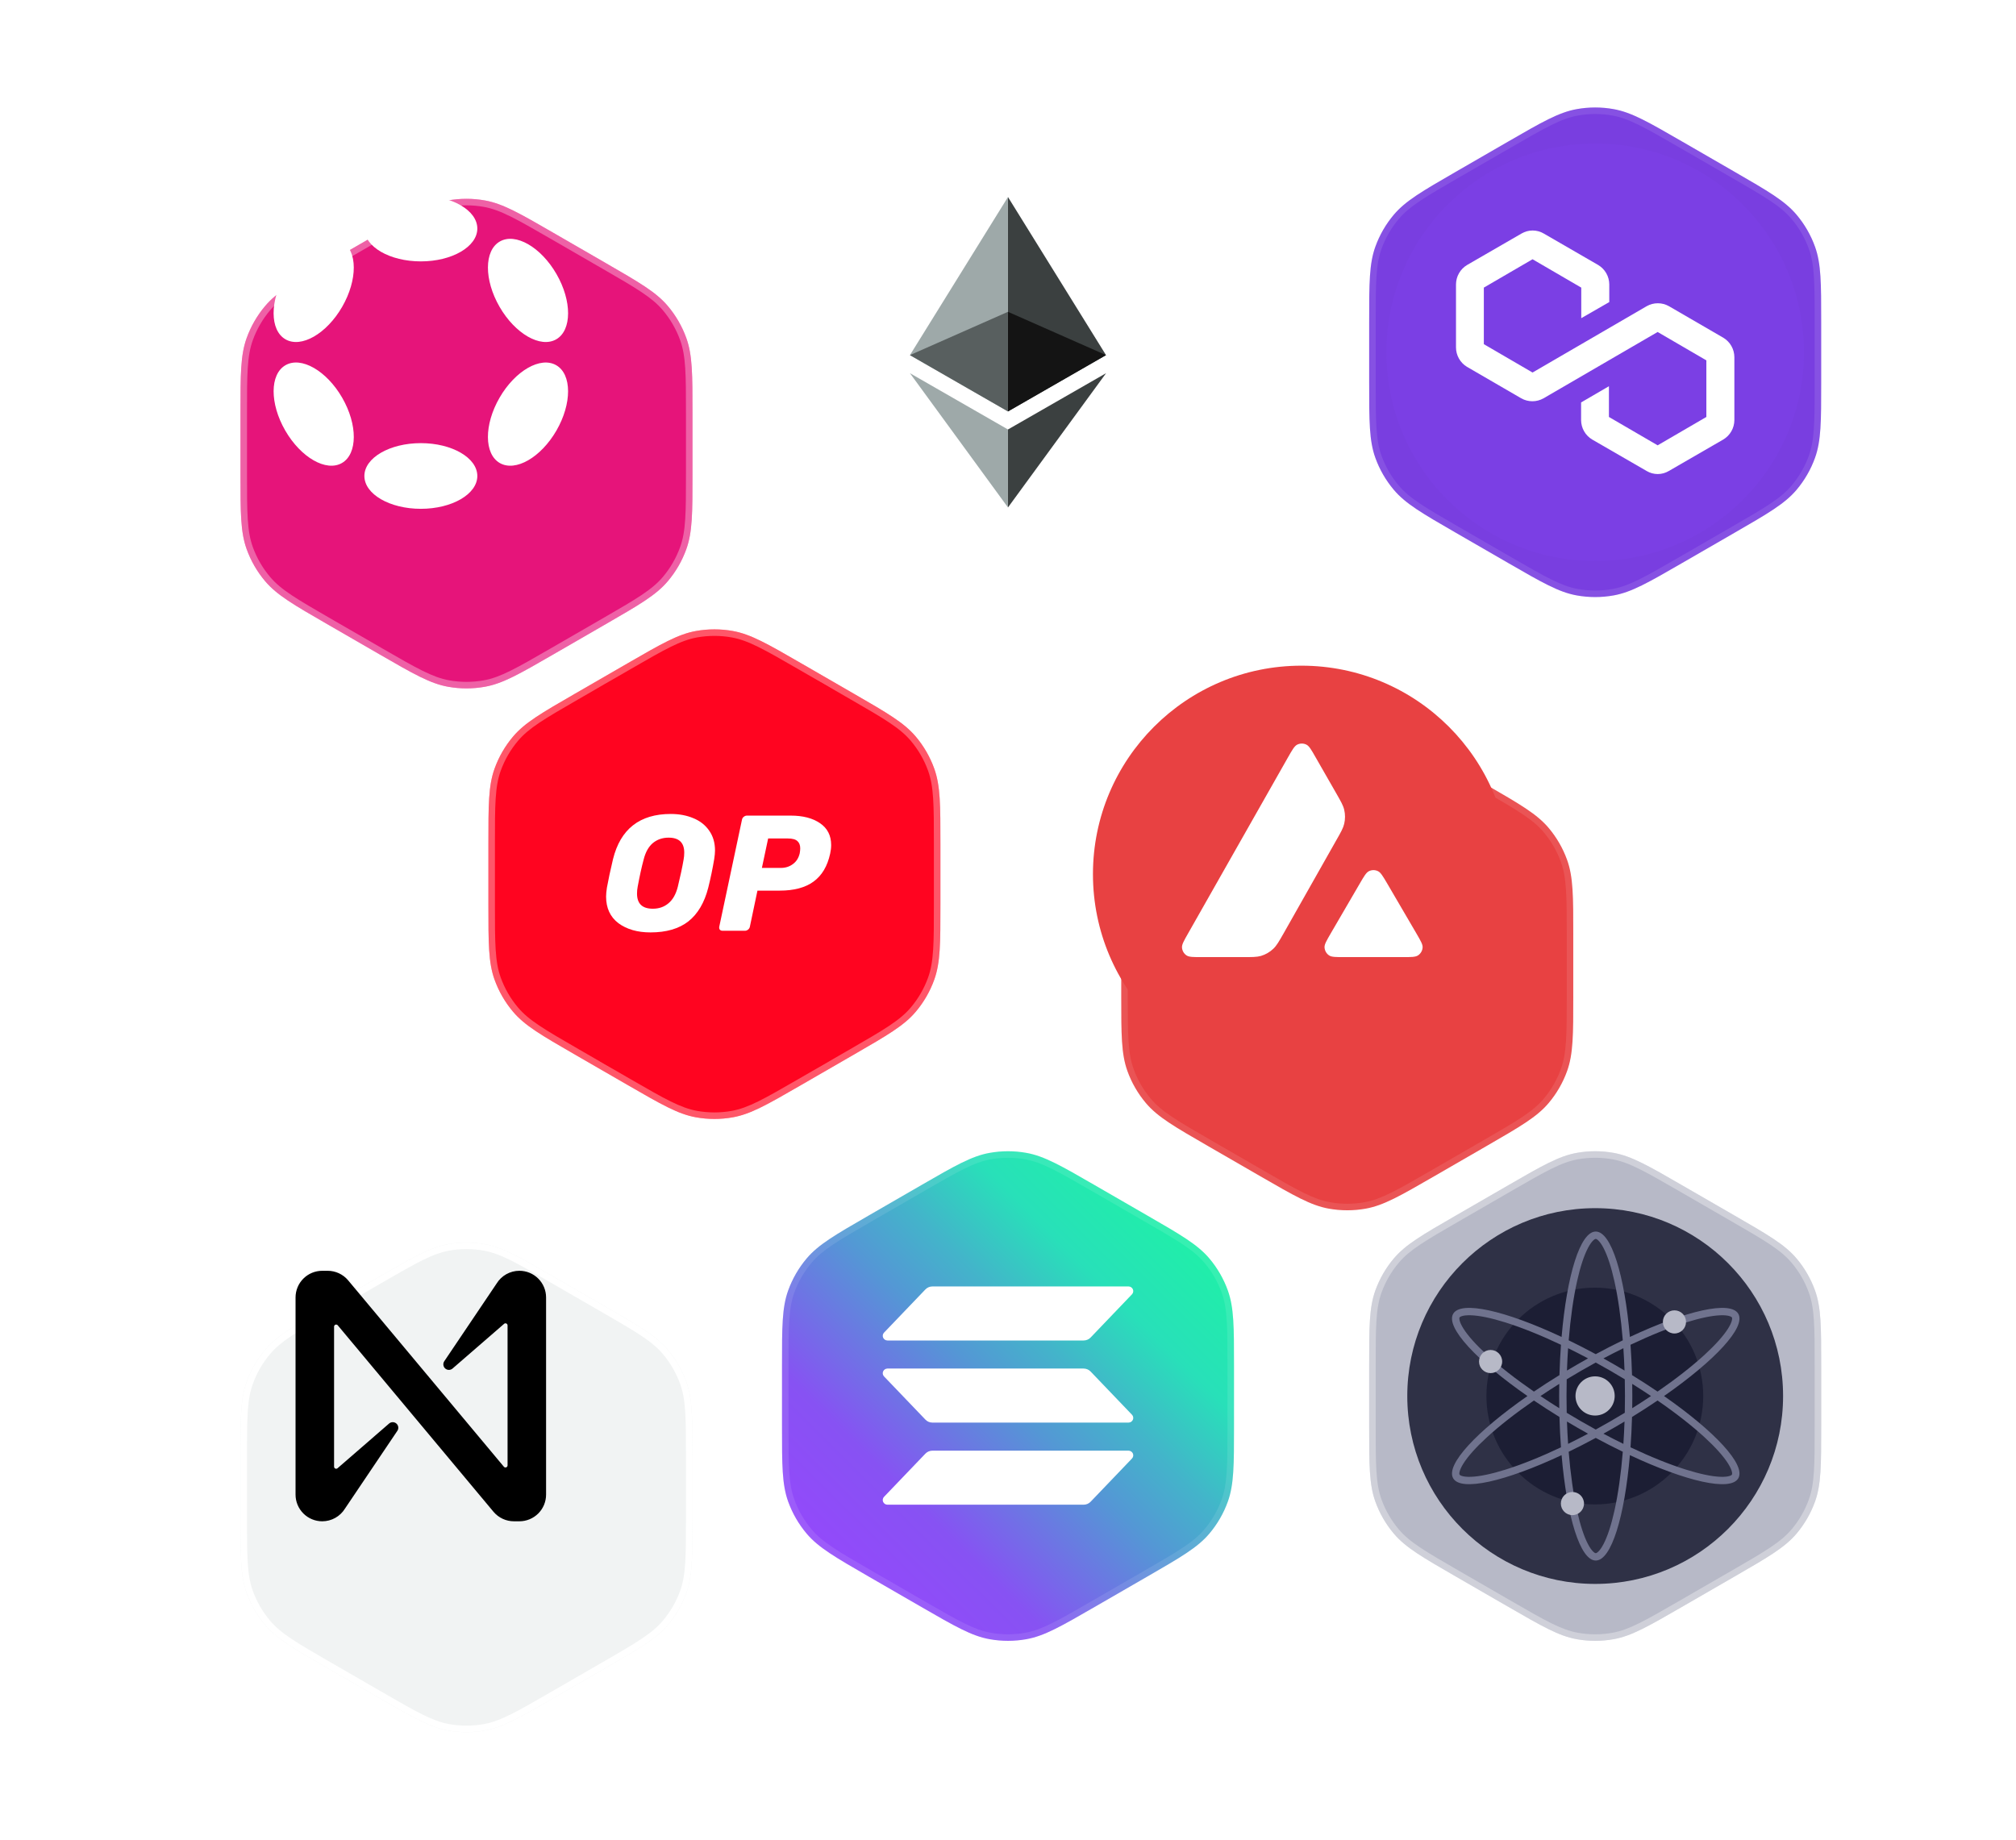 <svg width="309" height="282" viewBox="0 0 309 282" fill="none" xmlns="http://www.w3.org/2000/svg">
<g clip-path="url(#clip0_1211_32800)">
<g filter="url(#filter0_dd_1211_32800)">
<path d="M51.22 21.667C56.352 18.704 58.918 17.223 61.667 16.728C63.541 16.391 65.46 16.391 67.333 16.728C70.082 17.223 72.648 18.704 77.78 21.667L85.861 26.333C90.993 29.296 93.559 30.777 95.362 32.91C96.591 34.364 97.55 36.026 98.195 37.818C99.141 40.445 99.141 43.408 99.141 49.334V58.666C99.141 64.592 99.141 67.555 98.195 70.182C97.55 71.974 96.591 73.635 95.362 75.09C93.559 77.223 90.993 78.704 85.861 81.667L77.78 86.333C72.648 89.296 70.082 90.777 67.333 91.272C65.46 91.609 63.541 91.609 61.667 91.272C58.918 90.777 56.352 89.296 51.22 86.333L43.139 81.667C38.007 78.704 35.441 77.223 33.638 75.09C32.409 73.635 31.45 71.974 30.805 70.182C29.859 67.555 29.859 64.592 29.859 58.666V49.334C29.859 43.408 29.859 40.445 30.805 37.818C31.45 36.026 32.409 34.364 33.638 32.91C35.441 30.777 38.007 29.296 43.139 26.333L51.22 21.667Z" fill="#E6147A"/>
<path d="M51.47 22.1C56.635 19.119 59.113 17.696 61.755 17.22C63.571 16.894 65.43 16.894 67.245 17.22C69.887 17.696 72.365 19.119 77.53 22.1L85.611 26.766C90.776 29.747 93.247 31.183 94.98 33.233C96.17 34.642 97.1 36.252 97.725 37.987C98.634 40.513 98.641 43.371 98.641 49.334V58.666C98.641 64.629 98.634 67.487 97.725 70.013C97.1 71.748 96.17 73.358 94.98 74.767C93.247 76.817 90.776 78.252 85.611 81.234L77.53 85.9C72.365 88.882 69.887 90.304 67.245 90.78C65.43 91.106 63.571 91.106 61.755 90.78C59.113 90.304 56.635 88.882 51.47 85.9L43.389 81.234C38.224 78.252 35.753 76.817 34.02 74.767C32.83 73.358 31.9 71.748 31.275 70.013C30.366 67.487 30.359 64.629 30.359 58.666V49.334C30.359 43.371 30.366 40.513 31.275 37.987C31.9 36.252 32.83 34.642 34.02 33.233C35.753 31.183 38.224 29.747 43.389 26.766L51.47 22.1Z" stroke="white" stroke-opacity="0.33"/>
</g>
<g clip-path="url(#clip1_1211_32800)">
<path d="M64.505 40.068C69.285 40.068 73.161 37.814 73.161 35.034C73.161 32.254 69.285 30 64.505 30C59.725 30 55.85 32.254 55.85 35.034C55.85 37.814 59.725 40.068 64.505 40.068Z" fill="white"/>
<path d="M64.505 77.997C69.285 77.997 73.161 75.743 73.161 72.963C73.161 70.183 69.285 67.929 64.505 67.929C59.725 67.929 55.85 70.183 55.85 72.963C55.85 75.743 59.725 77.997 64.505 77.997Z" fill="white"/>
<path d="M52.444 47.036C54.834 42.896 54.818 38.413 52.409 37.022C50 35.631 46.109 37.859 43.719 41.998C41.329 46.138 41.345 50.621 43.754 52.013C46.163 53.404 50.054 51.175 52.444 47.036Z" fill="white"/>
<path d="M85.288 65.998C87.678 61.858 87.664 57.376 85.256 55.986C82.849 54.596 78.959 56.825 76.569 60.964C74.179 65.104 74.193 69.586 76.601 70.976C79.008 72.366 82.898 70.138 85.288 65.998Z" fill="white"/>
<path d="M52.41 70.975C54.82 69.584 54.835 65.101 52.445 60.961C50.055 56.822 46.164 54.593 43.755 55.984C41.346 57.375 41.331 61.859 43.721 65.998C46.111 70.138 50.001 72.366 52.41 70.975Z" fill="white"/>
<path d="M85.258 52.013C87.666 50.623 87.68 46.141 85.29 42.001C82.9 37.861 79.01 35.633 76.603 37.023C74.195 38.413 74.181 42.895 76.571 47.035C78.961 51.175 82.851 53.404 85.258 52.013Z" fill="white"/>
</g>
<g filter="url(#filter1_dd_1211_32800)">
<path d="M141.22 21.667C146.352 18.704 148.918 17.223 151.667 16.728C153.541 16.391 155.459 16.391 157.333 16.728C160.082 17.223 162.648 18.704 167.78 21.667L175.861 26.333C180.993 29.296 183.559 30.777 185.362 32.91C186.591 34.364 187.55 36.026 188.195 37.818C189.141 40.445 189.141 43.408 189.141 49.334V58.666C189.141 64.592 189.141 67.555 188.195 70.182C187.55 71.974 186.591 73.635 185.362 75.09C183.559 77.223 180.993 78.704 175.861 81.667L167.78 86.333C162.648 89.296 160.082 90.777 157.333 91.272C155.459 91.609 153.541 91.609 151.667 91.272C148.918 90.777 146.352 89.296 141.22 86.333L133.139 81.667C128.007 78.704 125.441 77.223 123.638 75.09C122.409 73.635 121.45 71.974 120.805 70.182C119.859 67.555 119.859 64.592 119.859 58.666V49.334C119.859 43.408 119.859 40.445 120.805 37.818C121.45 36.026 122.409 34.364 123.638 32.91C125.441 30.777 128.007 29.296 133.139 26.333L141.22 21.667Z" fill="white"/>
<path d="M141.47 22.1C146.635 19.119 149.113 17.696 151.755 17.22C153.57 16.894 155.43 16.894 157.245 17.22C159.887 17.696 162.365 19.119 167.53 22.1L175.611 26.766C180.776 29.747 183.247 31.183 184.98 33.233C186.17 34.642 187.1 36.252 187.725 37.987C188.634 40.513 188.641 43.371 188.641 49.334V58.666C188.641 64.629 188.634 67.487 187.725 70.013C187.1 71.748 186.17 73.358 184.98 74.767C183.247 76.817 180.776 78.252 175.611 81.234L167.53 85.9C162.365 88.882 159.887 90.304 157.245 90.78C155.43 91.106 153.57 91.106 151.755 90.78C149.113 90.304 146.635 88.882 141.47 85.9L133.389 81.234C128.224 78.252 125.753 76.817 124.02 74.767C122.83 73.358 121.9 71.748 121.275 70.013C120.366 67.487 120.359 64.629 120.359 58.666V49.334C120.359 43.371 120.366 40.513 121.275 37.987C121.9 36.252 122.83 34.642 124.02 33.233C125.753 31.183 128.224 29.747 133.389 26.766L141.47 22.1Z" stroke="white" stroke-opacity="0.1"/>
</g>
<circle cx="154.5" cy="54" r="33.6" fill="white"/>
<path d="M154.495 30.2V63.07L169.523 54.436L154.495 30.2Z" fill="#3B4040"/>
<path d="M154.496 30.2L139.469 54.436L154.496 63.07V47.797V30.2Z" fill="#9EA9A9"/>
<path d="M154.495 65.836V77.789L169.532 57.206L154.495 65.836Z" fill="#3B4040"/>
<path d="M154.496 77.789V65.835L139.469 57.206L154.496 77.789Z" fill="#9EA9A9"/>
<path d="M154.495 63.07L169.522 54.436L154.495 47.797V63.07Z" fill="#141414"/>
<path d="M139.469 54.436L154.495 63.07V47.797L139.469 54.436Z" fill="#585F5F"/>
<path d="M231.22 21.667C236.352 18.704 238.918 17.223 241.667 16.728C243.541 16.391 245.459 16.391 247.333 16.728C250.082 17.223 252.648 18.704 257.78 21.667L265.861 26.333C270.993 29.296 273.559 30.777 275.362 32.91C276.591 34.364 277.55 36.026 278.195 37.818C279.141 40.445 279.141 43.408 279.141 49.334V58.666C279.141 64.592 279.141 67.555 278.195 70.182C277.55 71.974 276.591 73.635 275.362 75.09C273.559 77.223 270.993 78.704 265.861 81.667L257.78 86.333C252.648 89.296 250.082 90.777 247.333 91.272C245.459 91.609 243.541 91.609 241.667 91.272C238.918 90.777 236.352 89.296 231.22 86.333L223.139 81.667C218.007 78.704 215.441 77.223 213.638 75.09C212.409 73.635 211.45 71.974 210.805 70.182C209.859 67.555 209.859 64.592 209.859 58.666V49.334C209.859 43.408 209.859 40.445 210.805 37.818C211.45 36.026 212.409 34.364 213.638 32.91C215.441 30.777 218.007 29.296 223.139 26.333L231.22 21.667Z" fill="#793EE0"/>
<path d="M231.47 22.1C236.635 19.119 239.113 17.696 241.755 17.22C243.57 16.894 245.43 16.894 247.245 17.22C249.887 17.696 252.365 19.119 257.53 22.1L265.611 26.766C270.776 29.747 273.247 31.183 274.98 33.233C276.17 34.642 277.1 36.252 277.725 37.987C278.634 40.513 278.641 43.371 278.641 49.334V58.666C278.641 64.629 278.634 67.487 277.725 70.013C277.1 71.748 276.17 73.358 274.98 74.767C273.247 76.817 270.776 78.252 265.611 81.234L257.53 85.9C252.365 88.882 249.887 90.304 247.245 90.78C245.43 91.106 243.57 91.106 241.755 90.78C239.113 90.304 236.635 88.882 231.47 85.9L223.389 81.234C218.224 78.252 215.753 76.817 214.02 74.767C212.83 73.358 211.9 71.748 211.275 70.013C210.366 67.487 210.359 64.629 210.359 58.666V49.334C210.359 43.371 210.366 40.513 211.275 37.987C211.9 36.252 212.83 34.642 214.02 33.233C215.753 31.183 218.224 29.747 223.389 26.766L231.47 22.1Z" stroke="white" stroke-opacity="0.1"/>
<g clip-path="url(#clip2_1211_32800)">
<path d="M244.5 86C262.173 86 276.5 71.673 276.5 54C276.5 36.327 262.173 22 244.5 22C226.827 22 212.5 36.327 212.5 54C212.5 71.673 226.827 86 244.5 86Z" fill="#7B3FE4"/>
<path d="M265.833 54.747V64.401C265.83 65.003 265.671 65.594 265.371 66.115C265.072 66.637 264.643 67.072 264.126 67.378L255.793 72.195C255.277 72.504 254.687 72.667 254.086 72.667C253.486 72.667 252.896 72.504 252.38 72.195L244.046 67.378C243.53 67.072 243.101 66.637 242.801 66.115C242.502 65.594 242.343 65.003 242.34 64.401V61.691L246.606 59.206V63.916L254.073 68.264L261.54 63.916V55.239L254.073 50.89L236.58 61.059C236.059 61.354 235.471 61.508 234.873 61.508C234.275 61.508 233.687 61.354 233.166 61.059L224.833 56.222C224.324 55.912 223.903 55.475 223.612 54.954C223.32 54.433 223.166 53.846 223.166 53.248V43.594C223.17 42.992 223.329 42.401 223.628 41.88C223.927 41.358 224.356 40.923 224.873 40.617L233.206 35.8C233.724 35.495 234.313 35.333 234.913 35.333C235.513 35.333 236.103 35.495 236.62 35.8L244.953 40.617C245.47 40.923 245.899 41.358 246.198 41.88C246.497 42.401 246.656 42.992 246.66 43.594V46.304L242.366 48.773V44.089L234.9 39.741L227.433 44.089V52.757L234.9 57.105L252.393 46.936C252.914 46.641 253.502 46.487 254.1 46.487C254.698 46.487 255.285 46.641 255.806 46.936L264.14 51.773C264.654 52.08 265.08 52.515 265.376 53.036C265.673 53.557 265.83 54.147 265.833 54.747Z" fill="white"/>
</g>
<g filter="url(#filter2_dd_1211_32800)">
<path d="M51.22 181.667C56.352 178.704 58.918 177.223 61.667 176.728C63.541 176.391 65.46 176.391 67.333 176.728C70.082 177.223 72.648 178.704 77.78 181.667L85.861 186.333C90.993 189.296 93.559 190.777 95.362 192.91C96.591 194.365 97.55 196.026 98.195 197.818C99.141 200.445 99.141 203.408 99.141 209.334V218.666C99.141 224.592 99.141 227.555 98.195 230.182C97.55 231.974 96.591 233.635 95.362 235.09C93.559 237.223 90.993 238.704 85.861 241.667L77.78 246.333C72.648 249.296 70.082 250.777 67.333 251.272C65.46 251.609 63.541 251.609 61.667 251.272C58.918 250.777 56.352 249.296 51.22 246.333L43.139 241.667C38.007 238.704 35.441 237.223 33.638 235.09C32.409 233.635 31.45 231.974 30.805 230.182C29.859 227.555 29.859 224.592 29.859 218.666V209.334C29.859 203.408 29.859 200.445 30.805 197.818C31.45 196.026 32.409 194.365 33.638 192.91C35.441 190.777 38.007 189.296 43.139 186.333L51.22 181.667Z" fill="#F1F3F3"/>
<path d="M51.47 182.1C56.635 179.118 59.113 177.696 61.755 177.22C63.571 176.894 65.43 176.894 67.245 177.22C69.887 177.696 72.365 179.118 77.53 182.1L85.611 186.766C90.776 189.748 93.247 191.183 94.98 193.233C96.17 194.642 97.1 196.252 97.725 197.987C98.634 200.513 98.641 203.371 98.641 209.334V218.666C98.641 224.629 98.634 227.487 97.725 230.013C97.1 231.748 96.17 233.358 94.98 234.767C93.247 236.817 90.776 238.252 85.611 241.234L77.53 245.9C72.365 248.882 69.887 250.304 67.245 250.78C65.43 251.106 63.571 251.106 61.755 250.78C59.113 250.304 56.635 248.882 51.47 245.9L43.389 241.234C38.224 238.252 35.753 236.817 34.02 234.767C32.83 233.358 31.9 231.748 31.275 230.013C30.366 227.487 30.359 224.629 30.359 218.666V209.334C30.359 203.371 30.366 200.513 31.275 197.987C31.9 196.252 32.83 194.642 34.02 193.233C35.753 191.183 38.224 189.748 43.389 186.766L51.47 182.1Z" stroke="white"/>
</g>
<path d="M76.121 196.749L68.095 208.666C67.98 208.838 67.932 209.045 67.959 209.25C67.985 209.454 68.085 209.642 68.24 209.779C68.394 209.915 68.593 209.991 68.799 209.993C69.005 209.994 69.205 209.921 69.361 209.786L77.263 202.933C77.309 202.892 77.366 202.865 77.428 202.855C77.489 202.846 77.552 202.855 77.609 202.88C77.665 202.906 77.713 202.948 77.746 203C77.779 203.053 77.797 203.114 77.796 203.176V224.632C77.796 224.697 77.776 224.762 77.738 224.815C77.7 224.869 77.647 224.91 77.585 224.932C77.523 224.955 77.456 224.958 77.393 224.941C77.329 224.924 77.273 224.887 77.231 224.837L53.348 196.248C52.964 195.794 52.486 195.43 51.946 195.18C51.407 194.93 50.82 194.8 50.225 194.8H49.391C48.306 194.8 47.265 195.231 46.498 195.998C45.731 196.765 45.3 197.806 45.3 198.89V229.109C45.3 230.194 45.731 231.235 46.498 232.002C47.265 232.769 48.306 233.2 49.391 233.2C50.09 233.2 50.778 233.021 51.389 232.68C51.999 232.338 52.512 231.846 52.879 231.25L60.905 219.333C61.02 219.162 61.068 218.954 61.041 218.75C61.015 218.545 60.915 218.357 60.76 218.221C60.606 218.084 60.407 218.008 60.201 218.007C59.995 218.005 59.795 218.079 59.639 218.213L51.737 225.066C51.691 225.108 51.634 225.135 51.572 225.144C51.511 225.154 51.448 225.145 51.391 225.119C51.335 225.094 51.287 225.052 51.254 224.999C51.221 224.947 51.203 224.886 51.204 224.824V203.362C51.204 203.297 51.224 203.233 51.262 203.179C51.3 203.125 51.353 203.084 51.415 203.062C51.477 203.039 51.544 203.037 51.607 203.054C51.67 203.071 51.727 203.107 51.769 203.157L75.649 231.752C76.034 232.205 76.512 232.57 77.051 232.82C77.59 233.07 78.178 233.2 78.772 233.2H79.607C80.144 233.2 80.676 233.095 81.173 232.889C81.669 232.684 82.121 232.383 82.501 232.003C82.881 231.623 83.183 231.172 83.388 230.675C83.594 230.179 83.7 229.647 83.7 229.109V198.89C83.7 197.806 83.269 196.765 82.502 195.998C81.735 195.231 80.694 194.8 79.609 194.8C78.91 194.8 78.222 194.979 77.611 195.32C77.001 195.661 76.488 196.153 76.121 196.749Z" fill="black"/>
<path d="M141.22 181.667C146.352 178.704 148.918 177.223 151.667 176.728C153.541 176.391 155.459 176.391 157.333 176.728C160.082 177.223 162.648 178.704 167.78 181.667L175.861 186.333C180.993 189.296 183.559 190.777 185.362 192.91C186.591 194.365 187.55 196.026 188.195 197.818C189.141 200.445 189.141 203.408 189.141 209.334V218.666C189.141 224.592 189.141 227.555 188.195 230.182C187.55 231.974 186.591 233.635 185.362 235.09C183.559 237.223 180.993 238.704 175.861 241.667L167.78 246.333C162.648 249.296 160.082 250.777 157.333 251.272C155.459 251.609 153.541 251.609 151.667 251.272C148.918 250.777 146.352 249.296 141.22 246.333L133.139 241.667C128.007 238.704 125.441 237.223 123.638 235.09C122.409 233.635 121.45 231.974 120.805 230.182C119.859 227.555 119.859 224.592 119.859 218.666V209.334C119.859 203.408 119.859 200.445 120.805 197.818C121.45 196.026 122.409 194.365 123.638 192.91C125.441 190.777 128.007 189.296 133.139 186.333L141.22 181.667Z" fill="url(#paint0_linear_1211_32800)"/>
<path d="M141.47 182.1C146.635 179.118 149.113 177.696 151.755 177.22C153.57 176.894 155.43 176.894 157.245 177.22C159.887 177.696 162.365 179.118 167.53 182.1L175.611 186.766C180.776 189.748 183.247 191.183 184.98 193.233C186.17 194.642 187.1 196.252 187.725 197.987C188.634 200.513 188.641 203.371 188.641 209.334V218.666C188.641 224.629 188.634 227.487 187.725 230.013C187.1 231.748 186.17 233.358 184.98 234.767C183.247 236.817 180.776 238.252 175.611 241.234L167.53 245.9C162.365 248.882 159.887 250.304 157.245 250.78C155.43 251.106 153.57 251.106 151.755 250.78C149.113 250.304 146.635 248.882 141.47 245.9L133.389 241.234C128.224 238.252 125.753 236.817 124.02 234.767C122.83 233.358 121.9 231.748 121.275 230.013C120.366 227.487 120.359 224.629 120.359 218.666V209.334C120.359 203.371 120.366 200.513 121.275 197.987C121.9 196.252 122.83 194.642 124.02 193.233C125.753 191.183 128.224 189.748 133.389 186.766L141.47 182.1Z" stroke="white" stroke-opacity="0.1"/>
<g clip-path="url(#clip3_1211_32800)">
<path d="M173.502 223.579L167.163 230.202C167.025 230.346 166.859 230.46 166.673 230.539C166.488 230.617 166.288 230.657 166.086 230.657H136.036C135.893 230.657 135.752 230.617 135.632 230.54C135.513 230.463 135.418 230.354 135.361 230.226C135.304 230.098 135.286 229.957 135.311 229.819C135.335 229.681 135.4 229.553 135.498 229.451L141.842 222.828C141.979 222.685 142.145 222.57 142.33 222.492C142.515 222.414 142.714 222.373 142.915 222.373H172.964C173.108 222.373 173.248 222.414 173.368 222.49C173.488 222.567 173.582 222.676 173.639 222.804C173.696 222.932 173.714 223.074 173.689 223.211C173.665 223.349 173.6 223.477 173.502 223.579ZM167.163 210.242C167.025 210.098 166.859 209.983 166.673 209.905C166.488 209.827 166.288 209.786 166.086 209.786H136.036C135.893 209.786 135.752 209.827 135.632 209.904C135.513 209.98 135.418 210.089 135.361 210.217C135.304 210.346 135.286 210.487 135.311 210.625C135.335 210.762 135.4 210.89 135.498 210.992L141.842 217.615C141.979 217.759 142.145 217.873 142.33 217.952C142.515 218.03 142.714 218.071 142.915 218.071H172.964C173.108 218.071 173.248 218.03 173.368 217.954C173.488 217.877 173.582 217.768 173.639 217.64C173.696 217.512 173.714 217.37 173.689 217.232C173.665 217.095 173.6 216.967 173.502 216.865L167.163 210.242ZM136.036 205.485H166.086C166.288 205.485 166.488 205.444 166.673 205.366C166.859 205.288 167.025 205.173 167.163 205.029L173.502 198.406C173.6 198.304 173.665 198.176 173.689 198.038C173.714 197.901 173.696 197.759 173.639 197.631C173.582 197.503 173.488 197.394 173.368 197.317C173.248 197.241 173.108 197.2 172.964 197.2H142.915C142.714 197.2 142.515 197.241 142.33 197.319C142.145 197.398 141.979 197.512 141.842 197.656L135.5 204.279C135.402 204.381 135.337 204.508 135.312 204.646C135.288 204.783 135.305 204.925 135.362 205.053C135.419 205.181 135.513 205.29 135.633 205.367C135.753 205.443 135.893 205.484 136.036 205.485Z" fill="white"/>
</g>
<path d="M231.22 181.667C236.352 178.704 238.918 177.223 241.667 176.728C243.541 176.391 245.459 176.391 247.333 176.728C250.082 177.223 252.648 178.704 257.78 181.667L265.861 186.333C270.993 189.296 273.559 190.777 275.362 192.91C276.591 194.365 277.55 196.026 278.195 197.818C279.141 200.445 279.141 203.408 279.141 209.334V218.666C279.141 224.592 279.141 227.555 278.195 230.182C277.55 231.974 276.591 233.635 275.362 235.09C273.559 237.223 270.993 238.704 265.861 241.667L257.78 246.333C252.648 249.296 250.082 250.777 247.333 251.272C245.459 251.609 243.541 251.609 241.667 251.272C238.918 250.777 236.352 249.296 231.22 246.333L223.139 241.667C218.007 238.704 215.441 237.223 213.638 235.09C212.409 233.635 211.45 231.974 210.805 230.182C209.859 227.555 209.859 224.592 209.859 218.666V209.334C209.859 203.408 209.859 200.445 210.805 197.818C211.45 196.026 212.409 194.365 213.638 192.91C215.441 190.777 218.007 189.296 223.139 186.333L231.22 181.667Z" fill="#B7B9C7"/>
<path d="M231.47 182.1C236.635 179.118 239.113 177.696 241.755 177.22C243.57 176.894 245.43 176.894 247.245 177.22C249.887 177.696 252.365 179.118 257.53 182.1L265.611 186.766C270.776 189.748 273.247 191.183 274.98 193.233C276.17 194.642 277.1 196.252 277.725 197.987C278.634 200.513 278.641 203.371 278.641 209.334V218.666C278.641 224.629 278.634 227.487 277.725 230.013C277.1 231.748 276.17 233.358 274.98 234.767C273.247 236.817 270.776 238.252 265.611 241.234L257.53 245.9C252.365 248.882 249.887 250.304 247.245 250.78C245.43 251.106 243.57 251.106 241.755 250.78C239.113 250.304 236.635 248.882 231.47 245.9L223.389 241.234C218.224 238.252 215.753 236.817 214.02 234.767C212.83 233.358 211.9 231.748 211.275 230.013C210.366 227.487 210.359 224.629 210.359 218.666V209.334C210.359 203.371 210.366 200.513 211.275 197.987C211.9 196.252 212.83 194.642 214.02 193.233C215.753 191.183 218.224 189.748 223.389 186.766L231.47 182.1Z" stroke="white" stroke-opacity="0.33"/>
<path fill-rule="evenodd" clip-rule="evenodd" d="M244.5 185.2C260.406 185.2 273.3 198.094 273.3 214C273.3 229.906 260.406 242.8 244.5 242.8C228.594 242.8 215.7 229.906 215.7 214C215.7 198.094 228.594 185.2 244.5 185.2Z" fill="#2F3146"/>
<path fill-rule="evenodd" clip-rule="evenodd" d="M244.444 197.385C253.621 197.385 261.06 204.824 261.06 214C261.06 223.177 253.621 230.616 244.444 230.616C235.268 230.616 227.829 223.177 227.829 214C227.829 204.824 235.268 197.385 244.444 197.385Z" fill="#1C1E34"/>
<path fill-rule="evenodd" clip-rule="evenodd" d="M244.952 190.126C244.723 189.916 244.605 189.912 244.586 189.912C244.566 189.912 244.448 189.916 244.219 190.126C243.984 190.342 243.703 190.715 243.401 191.291C242.797 192.439 242.219 194.175 241.721 196.415C241.161 198.934 240.719 202.012 240.439 205.458C241.788 206.111 243.175 206.82 244.585 207.582C245.996 206.82 247.383 206.111 248.732 205.458C248.452 202.012 248.01 198.933 247.45 196.415C246.952 194.175 246.374 192.439 245.77 191.291C245.468 190.715 245.187 190.342 244.952 190.126ZM243.405 208.228C242.369 207.678 241.348 207.157 240.349 206.668C240.273 207.778 240.214 208.921 240.173 210.093C240.702 209.776 241.238 209.461 241.782 209.148C242.325 208.834 242.867 208.528 243.405 208.228ZM239.351 204.94C240.161 195.49 242.199 188.785 244.586 188.785C246.972 188.785 249.01 195.49 249.82 204.94C258.413 200.916 265.243 199.327 266.436 201.393C267.629 203.458 262.838 208.575 255.053 214C262.838 219.426 267.629 224.543 266.436 226.608C265.243 228.673 258.413 227.085 249.82 223.06C249.01 232.51 246.972 239.216 244.586 239.216C242.199 239.216 240.161 232.51 239.351 223.06C230.758 227.085 223.928 228.673 222.734 226.608C221.541 224.543 226.333 219.426 234.117 214C226.333 208.575 221.541 203.458 222.734 201.393C223.928 199.327 230.758 200.916 239.351 204.94ZM235.11 213.317C232.263 211.352 229.816 209.43 227.914 207.686C226.222 206.135 225.006 204.767 224.313 203.67C223.966 203.12 223.783 202.691 223.713 202.38C223.645 202.077 223.701 201.973 223.71 201.956H223.71C223.72 201.94 223.782 201.839 224.079 201.747C224.384 201.651 224.848 201.595 225.498 201.621C226.795 201.672 228.588 202.04 230.778 202.729C233.241 203.504 236.13 204.66 239.256 206.142C239.148 207.635 239.069 209.189 239.024 210.791C237.658 211.631 236.35 212.476 235.11 213.317ZM235.11 214.683C232.263 216.648 229.816 218.571 227.914 220.315C226.222 221.866 225.006 223.234 224.313 224.331C223.966 224.88 223.783 225.309 223.713 225.621C223.645 225.924 223.701 226.027 223.71 226.044C223.72 226.061 223.782 226.161 224.079 226.254C224.384 226.349 224.848 226.406 225.498 226.38C226.795 226.328 228.588 225.96 230.778 225.271C233.241 224.497 236.13 223.34 239.256 221.859C239.148 220.366 239.069 218.811 239.024 217.21C237.658 216.37 236.35 215.524 235.11 214.683ZM238.994 215.865C237.999 215.244 237.037 214.621 236.113 214C237.037 213.38 237.999 212.757 238.994 212.135C238.984 212.751 238.979 213.373 238.979 214C238.979 214.627 238.984 215.249 238.994 215.865ZM240.135 216.568C240.116 215.724 240.106 214.868 240.106 214C240.106 213.133 240.116 212.276 240.135 211.433C240.856 210.994 241.593 210.558 242.345 210.124C243.097 209.69 243.844 209.27 244.585 208.865C245.326 209.27 246.073 209.69 246.825 210.124C247.577 210.558 248.315 210.995 249.036 211.433C249.055 212.277 249.065 213.133 249.065 214C249.065 214.868 249.055 215.724 249.036 216.567C248.315 217.006 247.577 217.443 246.825 217.877C246.073 218.311 245.326 218.73 244.585 219.136C243.844 218.73 243.097 218.311 242.345 217.877C241.593 217.443 240.856 217.006 240.135 216.568ZM240.173 217.908C240.214 219.079 240.273 220.223 240.349 221.332C241.348 220.843 242.369 220.323 243.405 219.772C242.867 219.473 242.325 219.166 241.782 218.853C241.238 218.539 240.702 218.224 240.173 217.908ZM244.585 220.419C243.175 221.18 241.788 221.89 240.439 222.542C240.719 225.988 241.161 229.067 241.721 231.586C242.219 233.826 242.797 235.561 243.401 236.71C243.703 237.285 243.984 237.658 244.219 237.874C244.448 238.085 244.566 238.089 244.586 238.089C244.605 238.089 244.723 238.085 244.952 237.874C245.187 237.658 245.468 237.285 245.77 236.71C246.374 235.561 246.952 233.826 247.45 231.586C248.01 229.067 248.452 225.989 248.732 222.542C247.383 221.89 245.996 221.18 244.585 220.419ZM249.915 221.859C253.04 223.341 255.929 224.497 258.392 225.271C260.582 225.96 262.375 226.328 263.673 226.38C264.322 226.406 264.786 226.349 265.091 226.254C265.388 226.161 265.45 226.061 265.46 226.044C265.47 226.027 265.525 225.924 265.457 225.621C265.387 225.309 265.205 224.88 264.857 224.331C264.164 223.234 262.949 221.866 261.257 220.315C259.354 218.571 256.907 216.648 254.06 214.683C252.821 215.524 251.513 216.369 250.147 217.209C250.102 218.811 250.023 220.366 249.915 221.859ZM254.06 213.317C256.907 211.352 259.354 209.43 261.257 207.686C262.949 206.135 264.164 204.767 264.857 203.67C265.205 203.12 265.387 202.691 265.457 202.38C265.525 202.077 265.47 201.973 265.46 201.956C265.45 201.94 265.388 201.839 265.091 201.747C264.786 201.651 264.322 201.595 263.673 201.621C262.375 201.672 260.582 202.04 258.392 202.729C255.929 203.504 253.04 204.66 249.915 206.141C250.023 207.635 250.102 209.19 250.147 210.791C251.513 211.631 252.821 212.477 254.06 213.317ZM250.177 212.136C251.172 212.757 252.134 213.38 253.057 214C252.134 214.62 251.172 215.243 250.177 215.865C250.187 215.249 250.192 214.627 250.192 214C250.192 213.373 250.187 212.751 250.177 212.136ZM248.998 210.093C248.957 208.921 248.898 207.778 248.822 206.668C247.822 207.157 246.802 207.678 245.765 208.228C246.304 208.528 246.845 208.834 247.389 209.148C247.932 209.461 248.469 209.777 248.998 210.093ZM248.822 221.333C247.822 220.844 246.802 220.323 245.765 219.772C246.304 219.473 246.845 219.166 247.389 218.853C247.932 218.539 248.469 218.224 248.998 217.907C248.957 219.079 248.898 220.223 248.822 221.333Z" fill="#70738E"/>
<path fill-rule="evenodd" clip-rule="evenodd" d="M228.469 206.938C229.448 206.938 230.242 207.733 230.242 208.712C230.242 209.692 229.448 210.486 228.469 210.486C227.489 210.486 226.696 209.692 226.696 208.712C226.696 207.733 227.489 206.938 228.469 206.938Z" fill="#B7B9C7"/>
<path fill-rule="evenodd" clip-rule="evenodd" d="M256.65 200.863C257.63 200.863 258.424 201.658 258.424 202.637C258.424 203.617 257.63 204.411 256.65 204.411C255.67 204.411 254.876 203.617 254.876 202.637C254.876 201.658 255.67 200.863 256.65 200.863Z" fill="#B7B9C7"/>
<path fill-rule="evenodd" clip-rule="evenodd" d="M241.013 228.708C241.992 228.708 242.787 229.502 242.787 230.481C242.787 231.46 241.992 232.254 241.013 232.254C240.033 232.254 239.239 231.46 239.239 230.481C239.239 229.502 240.033 228.708 241.013 228.708Z" fill="#B7B9C7"/>
<path fill-rule="evenodd" clip-rule="evenodd" d="M244.487 210.983C246.146 210.983 247.49 212.328 247.49 213.987C247.49 215.646 246.146 216.99 244.487 216.99C242.828 216.99 241.483 215.646 241.483 213.987C241.483 212.328 242.828 210.983 244.487 210.983Z" fill="#B7B9C7"/>
<path d="M96.22 101.667C101.352 98.704 103.918 97.223 106.667 96.728C108.541 96.391 110.459 96.391 112.333 96.728C115.082 97.223 117.648 98.704 122.78 101.667L130.861 106.333C135.993 109.296 138.559 110.777 140.362 112.91C141.591 114.365 142.55 116.026 143.195 117.818C144.141 120.445 144.141 123.408 144.141 129.334V138.666C144.141 144.592 144.141 147.555 143.195 150.182C142.55 151.974 141.591 153.635 140.362 155.09C138.559 157.223 135.993 158.704 130.861 161.667L122.78 166.333C117.648 169.296 115.082 170.777 112.333 171.272C110.459 171.609 108.541 171.609 106.667 171.272C103.918 170.777 101.352 169.296 96.22 166.333L88.139 161.667C83.007 158.704 80.441 157.223 78.638 155.09C77.409 153.635 76.45 151.974 75.805 150.182C74.859 147.555 74.859 144.592 74.859 138.666V129.334C74.859 123.408 74.859 120.445 75.805 117.818C76.45 116.026 77.409 114.365 78.638 112.91C80.441 110.777 83.007 109.296 88.139 106.333L96.22 101.667Z" fill="#FF0420"/>
<path d="M96.47 102.1C101.635 99.118 104.113 97.696 106.755 97.22C108.57 96.894 110.43 96.894 112.245 97.22C114.887 97.696 117.365 99.118 122.53 102.1L130.611 106.766C135.776 109.748 138.247 111.183 139.98 113.233C141.17 114.642 142.1 116.252 142.725 117.987C143.634 120.513 143.641 123.371 143.641 129.334V138.666C143.641 144.629 143.634 147.487 142.725 150.013C142.1 151.748 141.17 153.358 139.98 154.767C138.247 156.817 135.776 158.252 130.611 161.234L122.53 165.9C117.365 168.882 114.887 170.304 112.245 170.78C110.43 171.106 108.57 171.106 106.755 170.78C104.113 170.304 101.635 168.882 96.47 165.9L88.389 161.234C83.224 158.252 80.753 156.817 79.02 154.767C77.83 153.358 76.9 151.748 76.275 150.013C75.366 147.487 75.359 144.629 75.359 138.666V129.334C75.359 123.371 75.366 120.513 76.275 117.987C76.9 116.252 77.83 114.642 79.02 113.233C80.753 111.183 83.224 109.748 88.389 106.766L96.47 102.1Z" stroke="white" stroke-opacity="0.33"/>
<g clip-path="url(#clip4_1211_32800)">
<path d="M109.5 167.6C128.057 167.6 143.1 152.557 143.1 134C143.1 115.443 128.057 100.4 109.5 100.4C90.943 100.4 75.9 115.443 75.9 134C75.9 152.557 90.943 167.6 109.5 167.6Z" fill="#FF0420"/>
<path d="M99.707 142.93C97.706 142.93 96.067 142.459 94.789 141.518C93.528 140.56 92.898 139.198 92.898 137.433C92.898 137.063 92.94 136.609 93.024 136.071C93.242 134.86 93.553 133.406 93.957 131.708C95.1 127.085 98.051 124.773 102.809 124.773C104.103 124.773 105.263 124.991 106.289 125.429C107.314 125.849 108.121 126.488 108.71 127.345C109.298 128.186 109.592 129.195 109.592 130.371C109.592 130.724 109.55 131.17 109.466 131.708C109.214 133.204 108.911 134.659 108.558 136.071C107.97 138.374 106.953 140.097 105.507 141.241C104.061 142.367 102.128 142.93 99.707 142.93ZM100.06 139.299C101.001 139.299 101.8 139.021 102.456 138.467C103.128 137.912 103.607 137.063 103.893 135.92C104.28 134.339 104.574 132.96 104.776 131.784C104.843 131.431 104.877 131.069 104.877 130.699C104.877 129.169 104.078 128.404 102.481 128.404C101.539 128.404 100.732 128.682 100.06 129.237C99.404 129.791 98.933 130.64 98.648 131.784C98.345 132.91 98.042 134.289 97.74 135.92C97.672 136.256 97.639 136.609 97.639 136.979C97.639 138.525 98.446 139.299 100.06 139.299Z" fill="white"/>
<path d="M110.75 142.678C110.565 142.678 110.422 142.619 110.322 142.502C110.238 142.367 110.212 142.216 110.246 142.048L113.726 125.656C113.76 125.471 113.852 125.319 114.004 125.202C114.155 125.084 114.315 125.025 114.483 125.025H121.191C123.057 125.025 124.553 125.412 125.68 126.185C126.823 126.959 127.395 128.077 127.395 129.539C127.395 129.96 127.344 130.397 127.243 130.851C126.823 132.784 125.974 134.213 124.696 135.138C123.435 136.062 121.704 136.525 119.501 136.525H116.097L114.937 142.048C114.903 142.233 114.81 142.384 114.659 142.502C114.508 142.619 114.348 142.678 114.18 142.678H110.75ZM119.678 133.045C120.384 133.045 120.997 132.851 121.519 132.465C122.057 132.078 122.41 131.523 122.578 130.8C122.628 130.514 122.654 130.262 122.654 130.044C122.654 129.556 122.511 129.186 122.225 128.934C121.939 128.665 121.451 128.531 120.762 128.531H117.736L116.778 133.045H119.678Z" fill="white"/>
</g>
<g filter="url(#filter3_dd_1211_32800)">
<path d="M186.22 101.667C191.352 98.704 193.918 97.223 196.667 96.728C198.541 96.391 200.459 96.391 202.333 96.728C205.082 97.223 207.648 98.704 212.78 101.667L220.861 106.333C225.993 109.296 228.559 110.777 230.362 112.91C231.591 114.365 232.55 116.026 233.195 117.818C234.141 120.445 234.141 123.408 234.141 129.334V138.666C234.141 144.592 234.141 147.555 233.195 150.182C232.55 151.974 231.591 153.635 230.362 155.09C228.559 157.223 225.993 158.704 220.861 161.667L212.78 166.333C207.648 169.296 205.082 170.777 202.333 171.272C200.459 171.609 198.541 171.609 196.667 171.272C193.918 170.777 191.352 169.296 186.22 166.333L178.139 161.667C173.007 158.704 170.441 157.223 168.638 155.09C167.409 153.635 166.45 151.974 165.805 150.182C164.859 147.555 164.859 144.592 164.859 138.666V129.334C164.859 123.408 164.859 120.445 165.805 117.818C166.45 116.026 167.409 114.365 168.638 112.91C170.441 110.777 173.007 109.296 178.139 106.333L186.22 101.667Z" fill="#E84142"/>
<path d="M186.47 102.1C191.635 99.118 194.113 97.696 196.755 97.22C198.57 96.894 200.43 96.894 202.245 97.22C204.887 97.696 207.365 99.118 212.53 102.1L220.611 106.766C225.776 109.748 228.247 111.183 229.98 113.233C231.17 114.642 232.1 116.252 232.725 117.987C233.634 120.513 233.641 123.371 233.641 129.334V138.666C233.641 144.629 233.634 147.487 232.725 150.013C232.1 151.748 231.17 153.358 229.98 154.767C228.247 156.817 225.776 158.252 220.611 161.234L212.53 165.9C207.365 168.882 204.887 170.304 202.245 170.78C200.43 171.106 198.57 171.106 196.755 170.78C194.113 170.304 191.635 168.882 186.47 165.9L178.389 161.234C173.224 158.252 170.753 156.817 169.02 154.767C167.83 153.358 166.9 151.748 166.275 150.013C165.366 147.487 165.359 144.629 165.359 138.666V129.334C165.359 123.371 165.366 120.513 166.275 117.987C166.9 116.252 167.83 114.642 169.02 113.233C170.753 111.183 173.224 109.748 178.389 106.766L186.47 102.1Z" stroke="white" stroke-opacity="0.1"/>
</g>
<g clip-path="url(#clip5_1211_32800)">
<path d="M219.202 112.979H179.713V148.894H219.202V112.979Z" fill="white"/>
<path fill-rule="evenodd" clip-rule="evenodd" d="M231.436 134C231.436 151.65 217.128 165.957 199.479 165.957C181.829 165.957 167.521 151.65 167.521 134C167.521 116.35 181.829 102.042 199.479 102.042C217.128 102.042 231.436 116.35 231.436 134ZM190.423 146.717H184.221C182.918 146.717 182.274 146.717 181.881 146.466C181.457 146.191 181.198 145.736 181.167 145.234C181.143 144.771 181.465 144.205 182.109 143.075L197.423 116.082C198.074 114.936 198.404 114.363 198.82 114.151C199.267 113.923 199.801 113.923 200.249 114.151C200.665 114.363 200.995 114.936 201.646 116.082L204.794 121.578L204.81 121.606C205.514 122.835 205.871 123.459 206.027 124.114C206.2 124.828 206.2 125.582 206.027 126.296C205.87 126.955 205.517 127.584 204.802 128.832L196.758 143.051L196.738 143.088C196.029 144.327 195.67 144.956 195.173 145.43C194.631 145.948 193.979 146.325 193.265 146.537C192.613 146.717 191.883 146.717 190.423 146.717ZM206.085 146.717H214.972C216.283 146.717 216.943 146.717 217.335 146.459C217.759 146.184 218.026 145.72 218.05 145.218C218.072 144.77 217.757 144.227 217.14 143.162C217.119 143.126 217.098 143.089 217.076 143.051L212.625 135.436L212.574 135.35C211.948 134.293 211.633 133.758 211.227 133.552C210.78 133.324 210.254 133.324 209.806 133.552C209.398 133.764 209.068 134.321 208.417 135.444L203.981 143.059L203.966 143.085C203.317 144.206 202.992 144.766 203.015 145.226C203.047 145.728 203.306 146.191 203.73 146.466C204.115 146.717 204.774 146.717 206.085 146.717Z" fill="#E84142"/>
</g>
</g>
<defs>
<filter id="filter0_dd_1211_32800" x="-6.141" y="-14.525" width="151.282" height="157.05" filterUnits="userSpaceOnUse" color-interpolation-filters="sRGB">
<feFlood flood-opacity="0" result="BackgroundImageFix"/>
<feColorMatrix in="SourceAlpha" type="matrix" values="0 0 0 0 0 0 0 0 0 0 0 0 0 0 0 0 0 0 127 0" result="hardAlpha"/>
<feMorphology radius="1" operator="dilate" in="SourceAlpha" result="effect1_dropShadow_1211_32800"/>
<feOffset dx="5" dy="10"/>
<feGaussianBlur stdDeviation="20"/>
<feComposite in2="hardAlpha" operator="out"/>
<feColorMatrix type="matrix" values="0 0 0 0 0 0 0 0 0 0 0 0 0 0 0 0 0 0 0.5 0"/>
<feBlend mode="normal" in2="BackgroundImageFix" result="effect1_dropShadow_1211_32800"/>
<feColorMatrix in="SourceAlpha" type="matrix" values="0 0 0 0 0 0 0 0 0 0 0 0 0 0 0 0 0 0 127 0" result="hardAlpha"/>
<feOffset dx="2" dy="4"/>
<feGaussianBlur stdDeviation="5"/>
<feComposite in2="hardAlpha" operator="out"/>
<feColorMatrix type="matrix" values="0 0 0 0 0 0 0 0 0 0 0 0 0 0 0 0 0 0 0.5 0"/>
<feBlend mode="normal" in2="effect1_dropShadow_1211_32800" result="effect2_dropShadow_1211_32800"/>
<feBlend mode="normal" in="SourceGraphic" in2="effect2_dropShadow_1211_32800" result="shape"/>
</filter>
<filter id="filter1_dd_1211_32800" x="83.859" y="-14.525" width="151.282" height="157.05" filterUnits="userSpaceOnUse" color-interpolation-filters="sRGB">
<feFlood flood-opacity="0" result="BackgroundImageFix"/>
<feColorMatrix in="SourceAlpha" type="matrix" values="0 0 0 0 0 0 0 0 0 0 0 0 0 0 0 0 0 0 127 0" result="hardAlpha"/>
<feMorphology radius="1" operator="dilate" in="SourceAlpha" result="effect1_dropShadow_1211_32800"/>
<feOffset dx="5" dy="10"/>
<feGaussianBlur stdDeviation="20"/>
<feComposite in2="hardAlpha" operator="out"/>
<feColorMatrix type="matrix" values="0 0 0 0 0 0 0 0 0 0 0 0 0 0 0 0 0 0 0.5 0"/>
<feBlend mode="normal" in2="BackgroundImageFix" result="effect1_dropShadow_1211_32800"/>
<feColorMatrix in="SourceAlpha" type="matrix" values="0 0 0 0 0 0 0 0 0 0 0 0 0 0 0 0 0 0 127 0" result="hardAlpha"/>
<feOffset dx="2" dy="4"/>
<feGaussianBlur stdDeviation="5"/>
<feComposite in2="hardAlpha" operator="out"/>
<feColorMatrix type="matrix" values="0 0 0 0 0 0 0 0 0 0 0 0 0 0 0 0 0 0 0.5 0"/>
<feBlend mode="normal" in2="effect1_dropShadow_1211_32800" result="effect2_dropShadow_1211_32800"/>
<feBlend mode="normal" in="SourceGraphic" in2="effect2_dropShadow_1211_32800" result="shape"/>
</filter>
<filter id="filter2_dd_1211_32800" x="-6.141" y="145.475" width="151.282" height="157.05" filterUnits="userSpaceOnUse" color-interpolation-filters="sRGB">
<feFlood flood-opacity="0" result="BackgroundImageFix"/>
<feColorMatrix in="SourceAlpha" type="matrix" values="0 0 0 0 0 0 0 0 0 0 0 0 0 0 0 0 0 0 127 0" result="hardAlpha"/>
<feMorphology radius="1" operator="dilate" in="SourceAlpha" result="effect1_dropShadow_1211_32800"/>
<feOffset dx="5" dy="10"/>
<feGaussianBlur stdDeviation="20"/>
<feComposite in2="hardAlpha" operator="out"/>
<feColorMatrix type="matrix" values="0 0 0 0 0 0 0 0 0 0 0 0 0 0 0 0 0 0 0.5 0"/>
<feBlend mode="normal" in2="BackgroundImageFix" result="effect1_dropShadow_1211_32800"/>
<feColorMatrix in="SourceAlpha" type="matrix" values="0 0 0 0 0 0 0 0 0 0 0 0 0 0 0 0 0 0 127 0" result="hardAlpha"/>
<feOffset dx="2" dy="4"/>
<feGaussianBlur stdDeviation="5"/>
<feComposite in2="hardAlpha" operator="out"/>
<feColorMatrix type="matrix" values="0 0 0 0 0 0 0 0 0 0 0 0 0 0 0 0 0 0 0.5 0"/>
<feBlend mode="normal" in2="effect1_dropShadow_1211_32800" result="effect2_dropShadow_1211_32800"/>
<feBlend mode="normal" in="SourceGraphic" in2="effect2_dropShadow_1211_32800" result="shape"/>
</filter>
<filter id="filter3_dd_1211_32800" x="128.859" y="65.475" width="151.282" height="157.05" filterUnits="userSpaceOnUse" color-interpolation-filters="sRGB">
<feFlood flood-opacity="0" result="BackgroundImageFix"/>
<feColorMatrix in="SourceAlpha" type="matrix" values="0 0 0 0 0 0 0 0 0 0 0 0 0 0 0 0 0 0 127 0" result="hardAlpha"/>
<feMorphology radius="1" operator="dilate" in="SourceAlpha" result="effect1_dropShadow_1211_32800"/>
<feOffset dx="5" dy="10"/>
<feGaussianBlur stdDeviation="20"/>
<feComposite in2="hardAlpha" operator="out"/>
<feColorMatrix type="matrix" values="0 0 0 0 0 0 0 0 0 0 0 0 0 0 0 0 0 0 0.5 0"/>
<feBlend mode="normal" in2="BackgroundImageFix" result="effect1_dropShadow_1211_32800"/>
<feColorMatrix in="SourceAlpha" type="matrix" values="0 0 0 0 0 0 0 0 0 0 0 0 0 0 0 0 0 0 127 0" result="hardAlpha"/>
<feOffset dx="2" dy="4"/>
<feGaussianBlur stdDeviation="5"/>
<feComposite in2="hardAlpha" operator="out"/>
<feColorMatrix type="matrix" values="0 0 0 0 0 0 0 0 0 0 0 0 0 0 0 0 0 0 0.5 0"/>
<feBlend mode="normal" in2="effect1_dropShadow_1211_32800" result="effect2_dropShadow_1211_32800"/>
<feBlend mode="normal" in="SourceGraphic" in2="effect2_dropShadow_1211_32800" result="shape"/>
</filter>
<linearGradient id="paint0_linear_1211_32800" x1="121.253" y1="255.907" x2="195.184" y2="181.369" gradientUnits="userSpaceOnUse">
<stop offset="0.08" stop-color="#9945FF"/>
<stop offset="0.3" stop-color="#8752F3"/>
<stop offset="0.5" stop-color="#5497D5"/>
<stop offset="0.6" stop-color="#43B4CA"/>
<stop offset="0.72" stop-color="#28E0B9"/>
<stop offset="0.97" stop-color="#19FB9B"/>
</linearGradient>
<clipPath id="clip0_1211_32800">
<rect x="0.5" width="308" height="282" fill="white"/>
</clipPath>
<clipPath id="clip1_1211_32800">
<rect width="45.134" height="48" fill="white" transform="translate(41.94 30)"/>
</clipPath>
<clipPath id="clip2_1211_32800">
<rect width="64" height="64" fill="white" transform="translate(212.5 22)"/>
</clipPath>
<clipPath id="clip3_1211_32800">
<rect width="38.4" height="33.457" fill="white" transform="translate(135.3 197.2)"/>
</clipPath>
<clipPath id="clip4_1211_32800">
<rect width="67.2" height="67.2" fill="white" transform="translate(75.9 100.4)"/>
</clipPath>
<clipPath id="clip5_1211_32800">
<rect width="63.957" height="64" fill="white" transform="translate(167.5 102)"/>
</clipPath>
</defs>
</svg>
